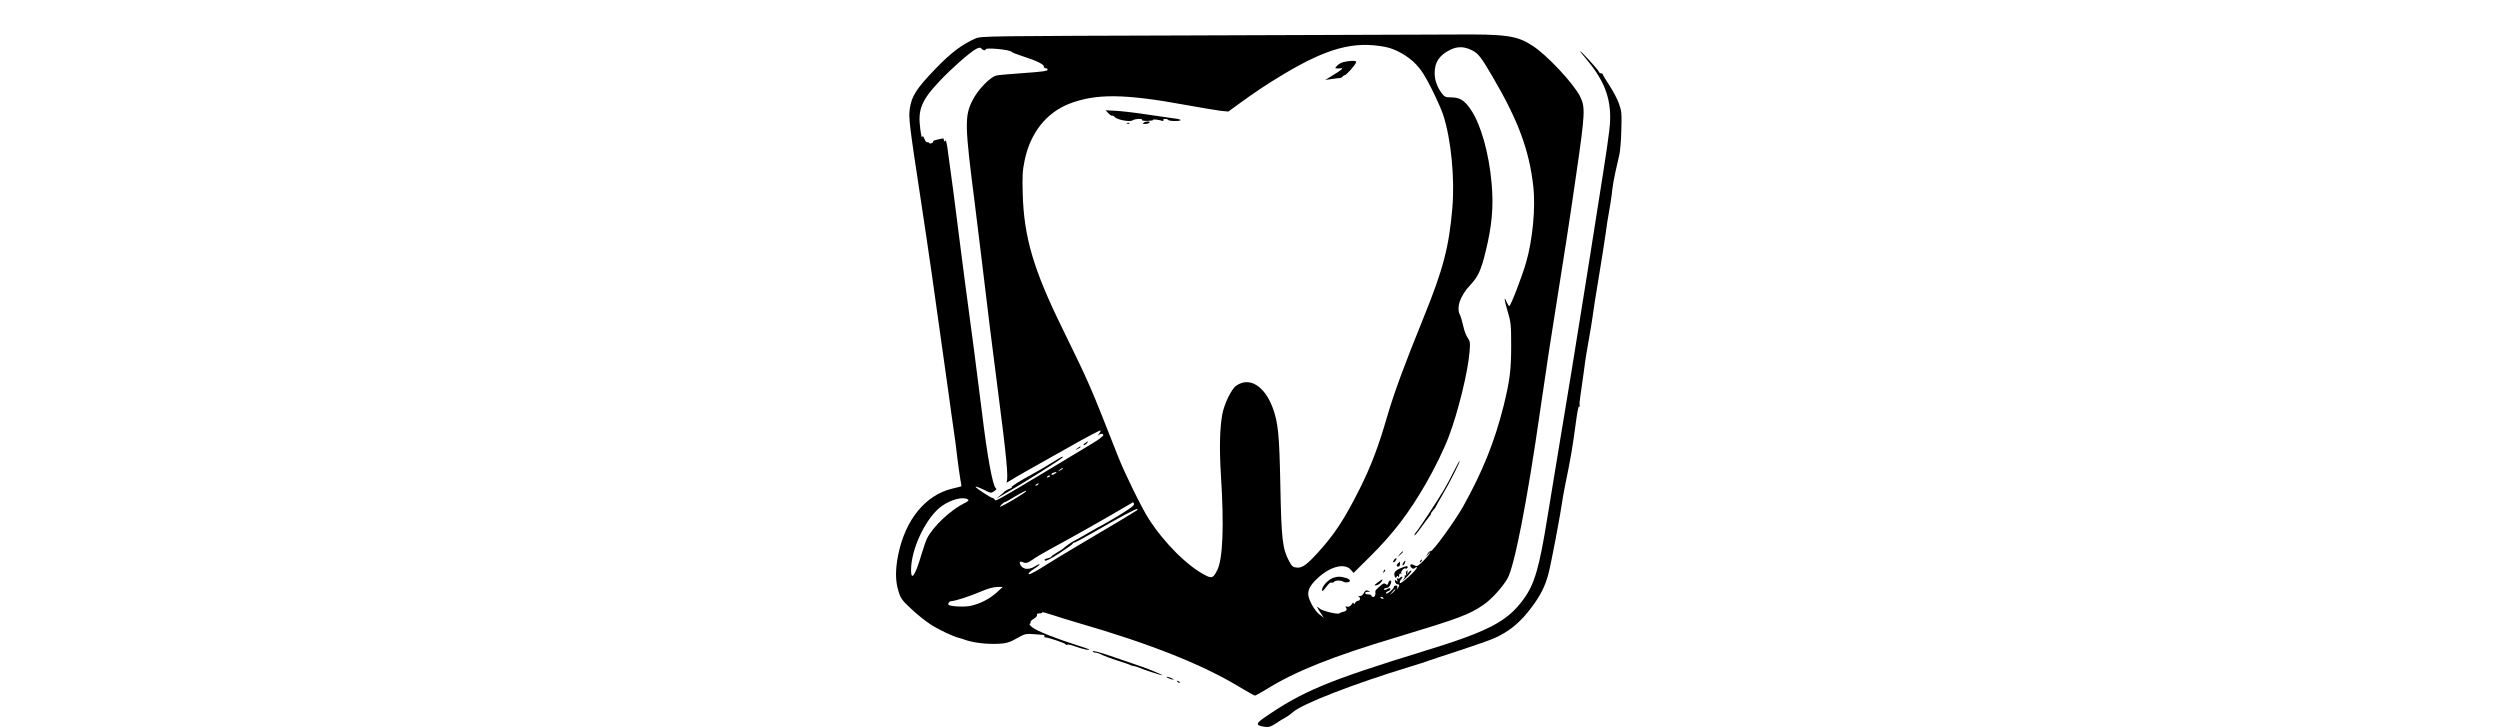 <?xml version="1.0" standalone="no"?>
<!DOCTYPE svg PUBLIC "-//W3C//DTD SVG 20010904//EN"
 "http://www.w3.org/TR/2001/REC-SVG-20010904/DTD/svg10.dtd">
<svg version="1.0" xmlns="http://www.w3.org/2000/svg"
 width="151pt" height="44pt" viewBox="0 0 602 576"
 preserveAspectRatio="xMidYMid meet">

<g transform="translate(0,576) scale(0.1,-0.1)"
fill="#000000" stroke="none">
<path d="M2600 5480 c-1671 -5 -1716 -5 -1760 -24 -107 -47 -196 -114 -315
-238 -151 -156 -191 -218 -205 -317 -10 -73 -5 -119 90 -741 63 -416 92 -616
211 -1470 21 -157 44 -314 49 -350 6 -36 17 -123 25 -193 9 -71 20 -151 25
-179 6 -28 9 -52 8 -53 -2 -1 -35 -10 -74 -19 -210 -51 -368 -244 -425 -520
-24 -119 -24 -207 1 -289 18 -59 28 -73 100 -140 43 -41 111 -96 151 -122 63
-42 186 -100 229 -109 8 -2 22 -6 30 -9 60 -24 156 -39 244 -38 101 1 117 6
216 62 28 16 47 19 95 15 33 -3 68 -6 78 -6 9 -1 15 -5 12 -11 -4 -5 0 -9 7
-9 23 0 153 -44 160 -54 4 -6 10 -7 14 -4 3 4 29 -1 58 -12 57 -21 116 -34
116 -27 0 3 -46 20 -103 37 -164 52 -309 110 -346 138 -19 14 -29 28 -23 30 7
2 10 8 7 12 -3 5 8 17 25 27 17 9 28 23 26 30 -4 9 4 13 20 13 14 0 23 4 20 8
-3 5 32 -4 77 -19 45 -15 138 -44 207 -64 568 -164 982 -329 1272 -504 65 -39
122 -71 127 -71 5 0 45 22 89 49 229 143 523 260 1027 411 498 150 581 181
694 260 63 44 146 136 186 204 56 96 158 620 260 1334 25 173 56 382 69 466
142 898 155 979 216 1401 70 482 72 527 30 612 -51 102 -259 325 -374 400
-123 81 -208 94 -626 90 -168 -1 -1077 -4 -2020 -7z m1480 -91 c82 -16 180
-72 243 -138 41 -43 73 -93 125 -197 38 -76 79 -168 90 -204 62 -191 92 -499
72 -734 -26 -307 -73 -487 -225 -861 -157 -387 -234 -596 -291 -790 -68 -236
-127 -390 -216 -569 -120 -239 -197 -358 -331 -505 -87 -96 -124 -123 -166
-119 -32 3 -39 9 -63 53 -51 96 -60 175 -68 595 -8 406 -17 498 -61 617 -65
174 -186 246 -288 173 -38 -26 -94 -142 -110 -225 -20 -110 -24 -271 -11 -481
26 -404 15 -665 -29 -752 -31 -62 -43 -67 -93 -41 -141 71 -328 257 -451 450
-55 86 -190 361 -241 492 -228 579 -219 558 -438 1007 -230 468 -305 723 -315
1065 -4 144 -2 185 15 266 45 218 171 378 354 449 210 81 436 79 921 -10 117
-21 240 -42 274 -46 l62 -6 88 64 c119 87 218 153 343 228 351 210 560 267
810 219z m-3172 -26 c6 -2 12 1 12 7 0 16 195 -3 205 -20 3 -5 42 -20 88 -35
107 -34 167 -63 167 -81 0 -8 7 -14 15 -14 8 0 15 -4 15 -10 0 -12 -36 -17
-220 -30 -85 -6 -168 -13 -184 -17 -50 -10 -152 -116 -193 -202 -60 -123 -58
-195 21 -811 8 -63 31 -250 51 -415 51 -431 90 -742 130 -1050 71 -545 86
-709 70 -736 -5 -7 7 -3 26 9 18 12 79 48 134 79 55 31 207 116 338 190 131
75 241 132 244 129 4 -3 -2 -16 -13 -28 -10 -13 -12 -17 -4 -10 18 16 40 16
40 0 -1 -7 -38 -35 -83 -62 -45 -27 -210 -127 -367 -221 -380 -228 -403 -241
-408 -227 -2 7 -8 12 -12 12 -15 0 -140 82 -140 91 0 5 27 -5 61 -21 58 -30
62 -31 86 -14 17 11 22 19 14 23 -25 16 -68 249 -111 606 -23 191 -98 768
-135 1035 -13 96 -31 236 -40 310 -20 167 -82 639 -97 738 -7 48 -14 69 -19
60 -7 -10 -9 -9 -9 4 0 9 -6 15 -12 13 -66 -14 -77 -18 -73 -25 3 -4 -4 -10
-15 -13 -11 -3 -20 -1 -20 5 0 5 -5 6 -10 3 -6 -4 -17 8 -24 26 -11 27 -15 29
-18 13 -2 -10 -9 19 -15 66 -21 154 9 227 157 383 96 101 236 224 285 250 23
12 32 13 40 4 6 -7 16 -13 23 -14z m3860 -2 c47 -24 69 -52 159 -206 203 -345
291 -582 323 -869 19 -164 -5 -421 -56 -598 -32 -113 -123 -348 -134 -348 -4
0 -13 14 -20 30 -24 59 -21 21 7 -71 26 -88 28 -106 28 -274 0 -189 -11 -277
-60 -475 -71 -283 -166 -519 -320 -795 -65 -115 -239 -356 -256 -353 -6 2 -18
-8 -26 -22 l-15 -25 22 25 c12 14 18 18 13 9 -15 -31 -92 -107 -105 -105 -7 1
-19 5 -25 9 -21 13 -35 -3 -18 -20 12 -12 19 -13 30 -3 8 7 15 8 15 3 0 -18
-127 -135 -135 -123 -4 6 1 20 11 31 9 10 12 19 6 19 -6 0 -14 -5 -17 -10 -4
-6 -11 -7 -17 -4 -8 5 -9 1 -4 -11 5 -15 4 -16 -8 -6 -12 10 -13 9 -9 -8 3
-12 12 -21 19 -21 17 0 18 -10 3 -30 -9 -13 -10 -12 -5 3 5 16 -3 21 -21 15
-5 -2 -7 -6 -6 -9 4 -12 -55 -61 -61 -51 -3 6 3 13 14 17 11 3 20 11 20 16 0
12 -7 11 -31 -1 -13 -7 -19 -7 -19 0 0 5 6 10 13 10 19 0 34 13 41 38 5 14 3
22 -4 22 -7 0 -14 -9 -17 -20 -4 -16 -8 -18 -19 -9 -11 9 -19 8 -36 -7 -41
-35 -48 -43 -47 -51 4 -24 -3 -43 -16 -43 -8 0 -15 5 -15 10 0 6 -11 10 -25
10 -31 0 -33 20 -2 21 21 0 21 1 2 8 -16 7 -23 3 -35 -18 -10 -18 -22 -26 -35
-24 -11 1 -14 0 -7 -3 17 -8 15 -34 -3 -34 -7 0 -19 -8 -24 -17 -8 -14 -10
-15 -11 -3 0 9 -6 7 -16 -9 -11 -15 -23 -21 -36 -18 -14 4 -17 2 -9 -7 12 -15
2 -30 -24 -34 -11 -2 -24 -8 -30 -12 -12 -10 -135 20 -153 37 -31 29 -26 14
12 -42 l20 -30 -34 26 c-39 28 -89 119 -90 162 0 41 23 79 82 132 97 88 208
114 255 60 l22 -25 133 132 c181 180 304 341 438 573 70 121 146 277 183 376
73 194 150 507 163 667 6 72 5 83 -15 111 -12 17 -28 59 -35 94 -8 35 -19 73
-25 85 -32 59 0 153 82 240 61 64 85 118 121 267 50 204 63 356 46 540 -21
234 -84 459 -162 575 -49 75 -89 100 -156 100 -46 0 -53 3 -76 33 -36 48 -56
104 -56 158 0 88 37 143 125 186 58 28 111 26 173 -6z m-3238 -3306 c0 -2 -10
-9 -22 -15 -22 -11 -22 -10 -4 4 21 17 26 19 26 11z m-50 -30 c0 -2 -9 -9 -20
-15 -12 -6 -20 -7 -20 -1 0 5 8 12 18 14 9 3 18 5 20 6 1 0 2 -1 2 -4z m-50
-29 c0 -2 -7 -7 -16 -10 -8 -3 -12 -2 -9 4 6 10 25 14 25 6z m-95 -66 c-3 -5
-12 -10 -18 -10 -7 0 -6 4 3 10 19 12 23 12 15 0z m-95 -54 c0 -6 -118 -80
-170 -106 -44 -22 -45 -22 -26 -1 11 11 23 21 28 21 5 0 27 12 51 27 36 23
106 61 115 63 1 0 2 -2 2 -4z m-461 -65 c11 -7 3 -15 -30 -31 -109 -55 -244
-182 -292 -276 -9 -17 -29 -76 -46 -132 -48 -163 -81 -211 -81 -119 0 171 122
422 246 508 75 51 166 74 203 50z m1314 -36 c4 -10 -30 -36 -119 -90 -69 -41
-127 -75 -129 -75 -2 0 -54 -29 -116 -65 -61 -36 -113 -65 -116 -65 -5 0 -63
-41 -80 -57 -8 -7 -31 -22 -53 -34 -22 -13 -40 -26 -40 -30 0 -4 -14 -10 -31
-14 -21 -5 -28 -10 -21 -17 7 -7 43 11 114 57 57 37 105 71 106 76 2 5 8 9 14
9 6 0 79 39 162 87 208 120 329 184 334 178 3 -3 3 -7 1 -8 -7 -7 -260 -158
-454 -272 -104 -62 -221 -132 -260 -157 -69 -45 -129 -78 -140 -78 -16 0 1 18
40 44 25 15 44 31 41 34 -3 2 -18 -4 -33 -14 -39 -26 -81 -29 -104 -8 -19 17
-26 45 -11 43 4 0 16 -4 27 -8 15 -6 32 0 65 23 25 18 83 53 130 78 197 107
435 241 630 356 19 11 36 21 36 21 1 1 4 -6 7 -14z m-1086 -700 c-56 -51 -135
-91 -209 -106 -52 -10 -164 -4 -172 10 -6 9 6 26 19 27 43 4 155 41 250 82 42
18 88 30 115 31 l45 0 -48 -44z m3153 22 c0 -2 -10 -12 -22 -23 l-23 -19 19
23 c18 21 26 27 26 19z m-95 -67 c3 -6 -1 -7 -9 -4 -18 7 -21 14 -7 14 6 0 13
-4 16 -10z"/>
<path d="M3752 5270 c-18 -4 -42 -17 -53 -29 -18 -20 -19 -21 -2 -22 10 -1 25
0 33 1 23 3 3 -14 -65 -55 l-60 -37 50 7 c28 4 57 8 65 8 8 0 18 5 22 11 4 6
11 11 16 11 14 0 92 89 92 106 0 11 -51 10 -98 -1z"/>
<path d="M1891 4864 c12 -13 25 -21 29 -19 4 3 13 -2 20 -10 18 -22 118 -41
141 -27 21 14 83 16 75 4 -3 -5 17 -9 43 -8 27 1 47 4 44 8 -4 7 44 2 75 -8 7
-2 10 1 7 6 -3 6 3 10 14 10 11 0 22 -4 25 -9 3 -5 28 -8 56 -8 57 1 54 13 -5
20 -22 3 -119 17 -215 31 -96 15 -210 28 -253 30 l-79 4 23 -24z"/>
<path d="M2170 4790 c-12 -8 -9 -10 12 -10 15 0 30 5 33 10 8 13 -25 13 -45 0z"/>
<path d="M2038 4783 c7 -3 16 -2 19 1 4 3 -2 6 -13 5 -11 0 -14 -3 -6 -6z"/>
<path d="M1704 2255 c-10 -8 -14 -15 -8 -15 6 0 17 7 24 15 16 19 9 19 -16 0z"/>
<path d="M1644 2214 c-18 -14 -18 -15 4 -4 12 6 22 13 22 15 0 8 -5 6 -26 -11z"/>
<path d="M1439 2099 c-46 -29 -112 -67 -145 -85 -106 -57 -174 -101 -168 -106
3 -4 -5 -9 -18 -13 -13 -4 -30 -14 -38 -21 -8 -8 -26 -24 -40 -35 l-25 -21 35
20 c147 83 490 297 490 307 0 9 -5 6 -91 -46z"/>
<path d="M4621 2032 c-24 -48 -59 -114 -79 -147 -48 -82 -203 -317 -219 -333
-7 -7 -13 -19 -13 -25 0 -6 23 20 50 58 28 39 58 79 67 90 10 11 16 22 14 23
-2 2 6 15 18 28 12 13 21 26 21 29 0 2 22 42 49 87 59 100 144 268 139 273 -2
3 -23 -35 -47 -83z"/>
<path d="M4194 1378 l-19 -23 23 19 c21 18 27 26 19 26 -2 0 -12 -10 -23 -22z"/>
<path d="M4150 1335 c-7 -9 -11 -18 -8 -20 3 -3 11 1 18 10 7 9 11 18 8 20 -3
3 -11 -1 -18 -10z"/>
<path d="M4356 1323 c-6 -14 -5 -15 5 -6 7 7 10 15 7 18 -3 3 -9 -2 -12 -12z"/>
<path d="M4222 1310 c-7 -11 -8 -20 -3 -20 9 0 24 30 18 36 -1 2 -8 -6 -15
-16z"/>
<path d="M4182 1308 c-16 -16 -15 -28 1 -28 7 0 13 9 13 20 0 11 -1 20 -1 20
-1 0 -6 -5 -13 -12z"/>
<path d="M4202 1268 c-46 -20 -58 -37 -48 -65 6 -14 9 -15 15 -4 7 11 9 11 14
0 3 -8 6 -4 6 9 1 15 5 21 13 16 6 -4 8 -3 4 4 -7 12 22 45 34 37 5 -3 11 -1
14 4 12 18 -9 18 -52 -1z"/>
<path d="M4066 1243 c-6 -14 -5 -15 5 -6 7 7 10 15 7 18 -3 3 -9 -2 -12 -12z"/>
<path d="M4245 1240 c-3 -5 -3 -14 0 -20 3 -5 1 -10 -6 -10 -7 0 -9 -3 -6 -7
4 -3 -3 -18 -15 -32 -12 -14 0 -4 26 22 27 26 46 51 42 54 -3 4 -13 -2 -22
-13 -13 -16 -15 -17 -10 -1 6 19 1 23 -9 7z"/>
<path d="M3645 1180 c-37 -25 -64 -60 -65 -84 0 -15 4 -13 22 10 34 44 42 51
55 47 6 -2 14 1 18 6 8 14 51 14 75 1 19 -10 50 -4 50 9 0 14 -50 31 -88 31
-20 0 -50 -9 -67 -20z"/>
<path d="M4019 1154 c-30 -23 -31 -25 -10 -22 13 2 30 13 39 26 19 28 14 28
-29 -4z"/>
<path d="M5620 5355 c0 -3 24 -33 53 -67 121 -144 176 -268 184 -418 4 -83 -3
-145 -56 -485 -34 -214 -78 -491 -97 -615 -20 -124 -55 -349 -80 -500 -24
-151 -56 -347 -70 -435 -14 -88 -57 -349 -96 -580 -38 -231 -82 -499 -98 -595
-62 -386 -100 -517 -183 -632 -129 -181 -277 -259 -797 -418 -757 -233 -958
-317 -1262 -528 -64 -45 -62 -59 10 -69 31 -4 46 1 82 24 25 17 60 39 79 49
19 10 45 29 59 42 74 67 482 225 932 362 58 17 121 38 140 45 19 7 132 45 250
83 118 39 242 82 274 97 117 52 206 126 294 245 70 94 105 164 131 260 22 83
95 466 117 620 2 14 8 45 13 70 49 236 61 311 88 512 11 84 21 132 26 125 6
-8 7 -7 4 3 -3 9 -1 40 4 70 5 30 18 123 29 205 10 83 28 195 39 250 10 55 23
134 29 175 5 41 27 185 50 320 22 135 46 283 52 330 6 47 13 94 15 105 16 87
37 218 40 259 3 27 13 87 24 135 11 47 25 111 32 141 6 30 14 118 15 196 4
126 2 147 -19 205 -12 35 -46 99 -75 143 -28 43 -52 83 -52 87 0 5 -6 9 -14 9
-8 0 -16 6 -18 14 -3 13 -148 171 -148 161z"/>
<path d="M1766 609 c3 -5 13 -9 22 -9 10 0 34 -8 54 -19 21 -10 77 -31 125
-46 48 -15 93 -30 98 -34 6 -3 19 -7 30 -8 11 -2 29 -8 40 -13 24 -12 172 -60
183 -60 8 1 -96 45 -153 65 -254 88 -317 109 -358 120 -26 7 -45 9 -41 4z"/>
<path d="M2350 407 c0 -3 15 -10 32 -16 18 -6 28 -7 23 -2 -12 10 -55 25 -55
18z"/>
<path d="M2437 369 c7 -7 15 -10 18 -7 3 3 -2 9 -12 12 -14 6 -15 5 -6 -5z"/>
</g>
</svg>
